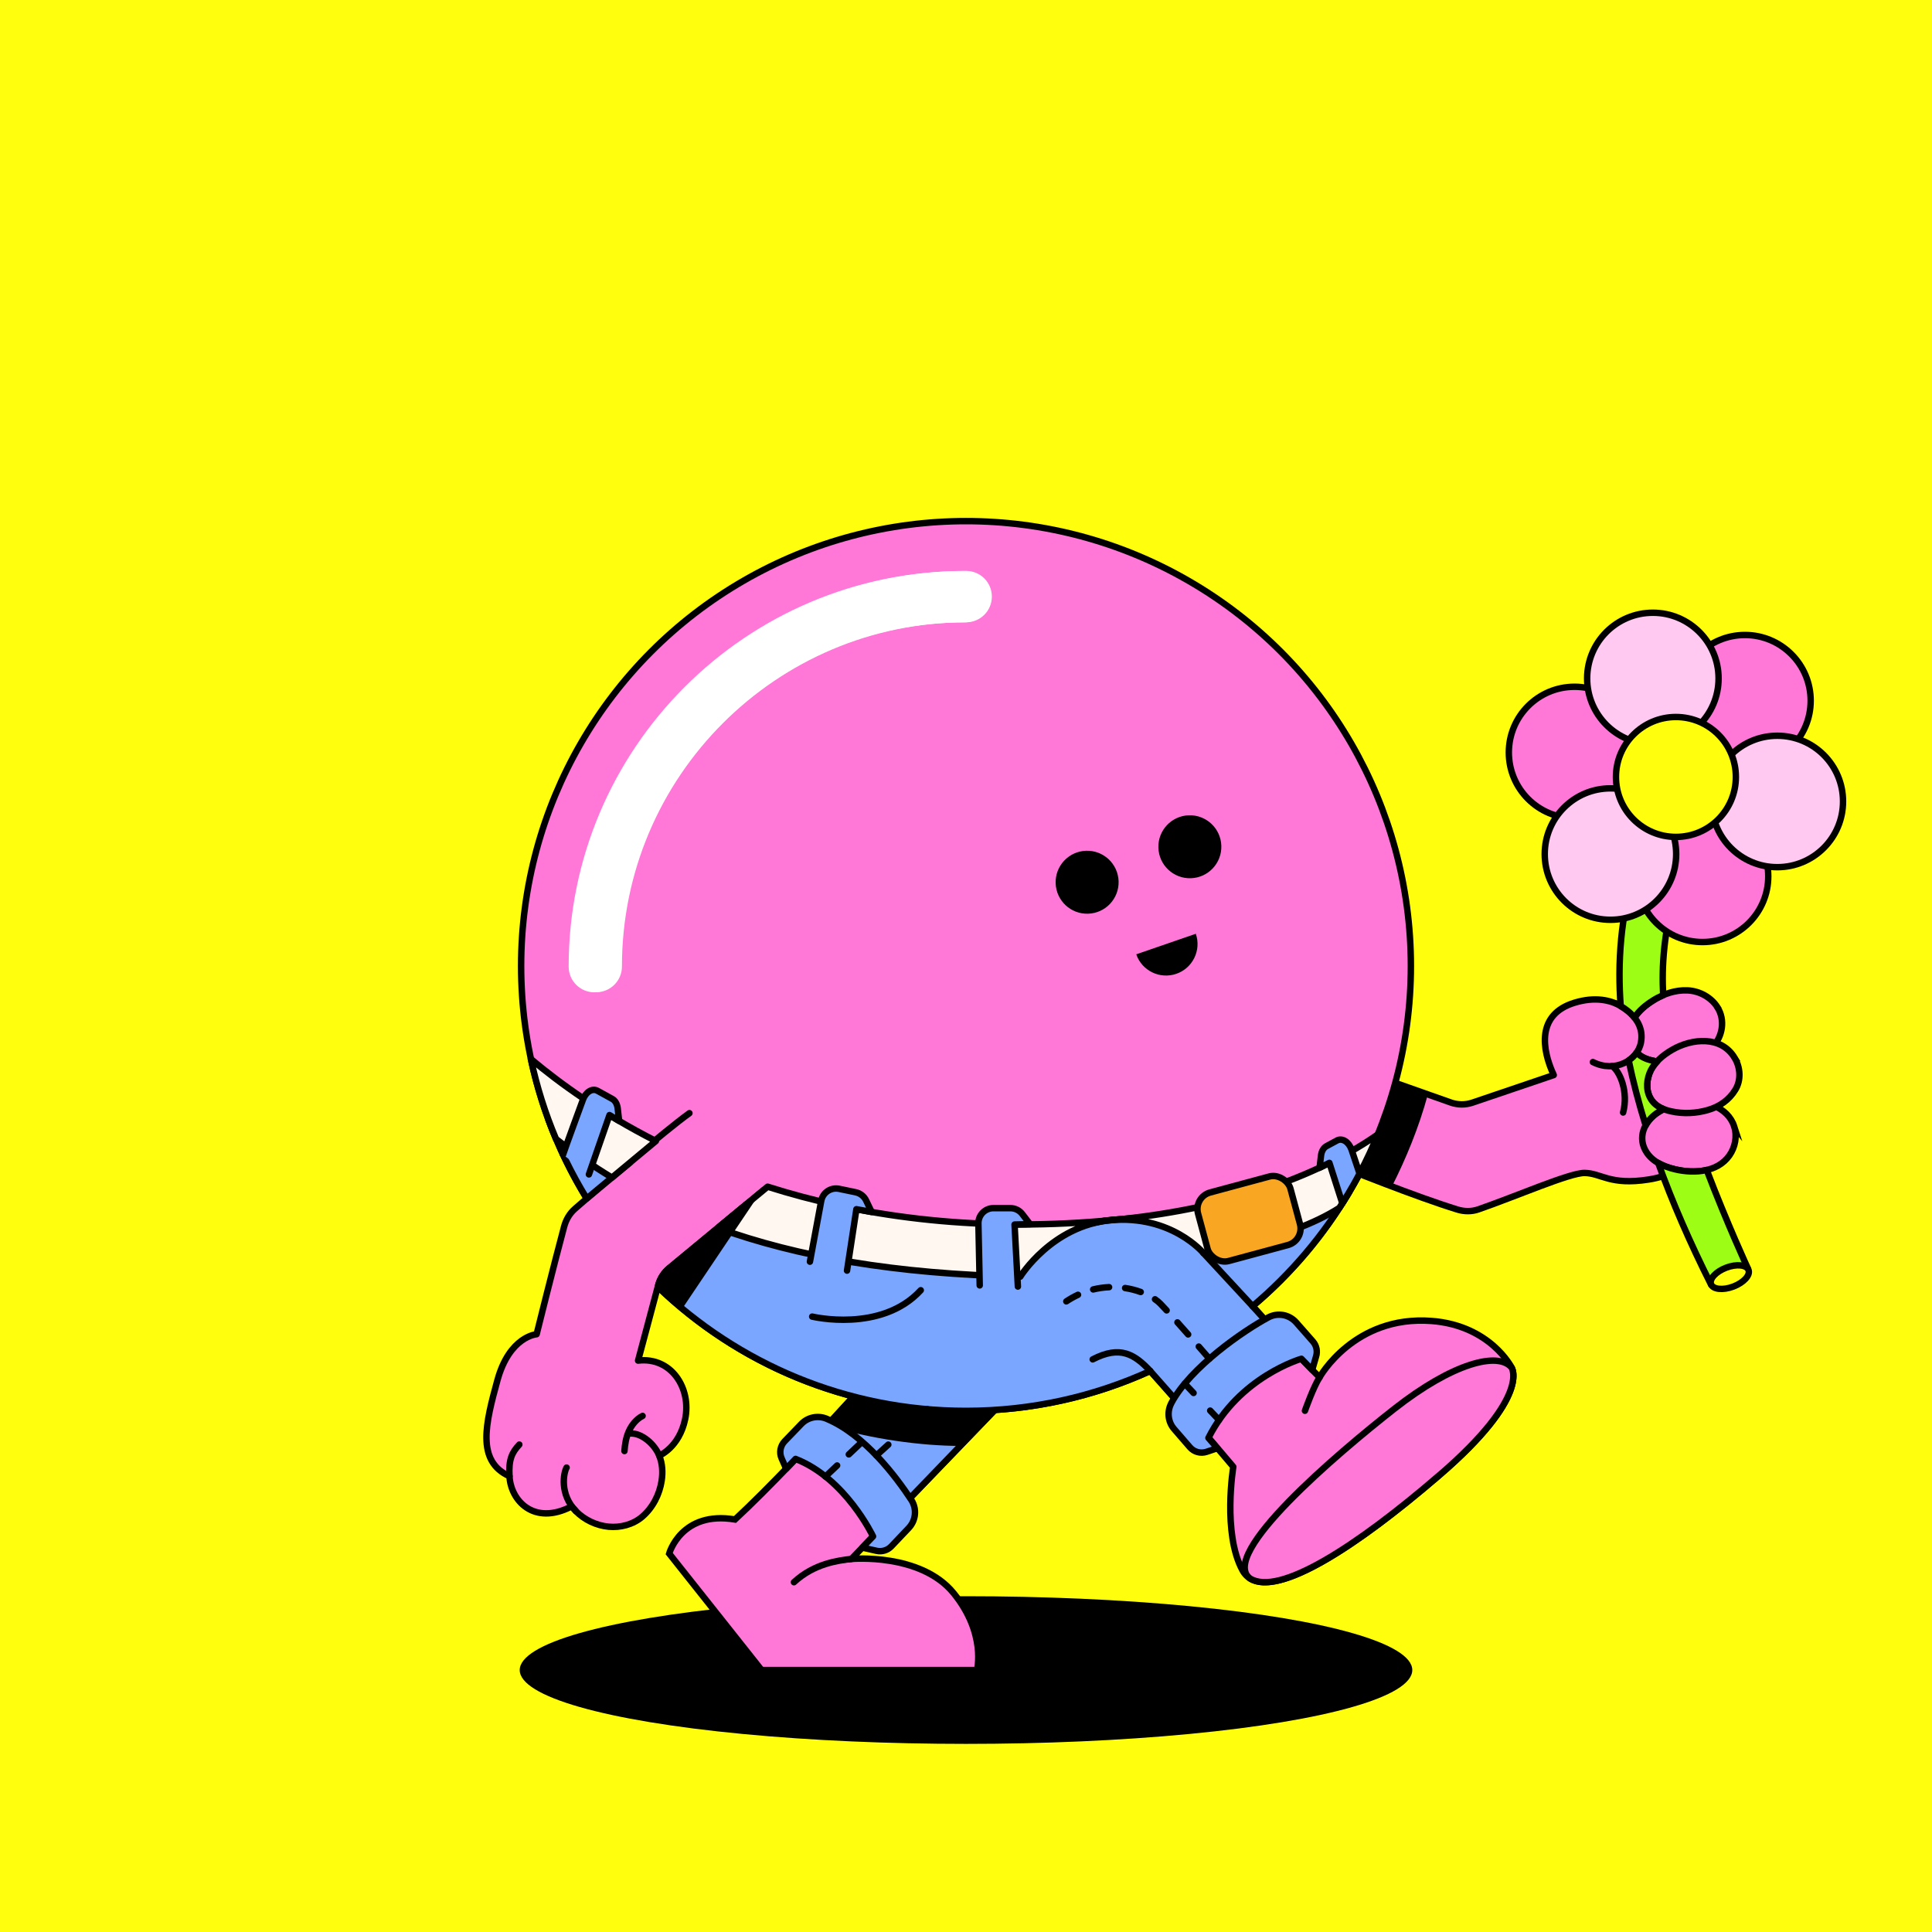 <?xml version="1.0" encoding="UTF-8"?>
<svg xmlns="http://www.w3.org/2000/svg" viewBox="0 0 600 600">
<rect x="0" y="0" width="600" height="600" fill="#333333" stroke="none"/>
<svg id="uuid-2ebc4e2e-813a-485c-9454-52c68b62da26" data-name="BACKGROUND" xmlns="http://www.w3.org/2000/svg" viewBox="0 0 600 600"><defs><style>
      .uuid-eb841eac-0e7b-47b1-8e78-e5724f1a9b43 {
        fill: #ffff0d;
      }
    </style></defs><rect class="uuid-eb841eac-0e7b-47b1-8e78-e5724f1a9b43" x="-1" y="-1" width="602" height="602"/></svg>
<svg id="uuid-f93a7132-06a1-47b1-a2b4-c77f0728fad5" data-name="BODY" xmlns="http://www.w3.org/2000/svg" viewBox="0 0 600 600"><defs><style>
      .uuid-82287df5-6e35-4d66-8626-4bcb7eb53383 {
        fill: #fff;
      }

      .uuid-f691cc19-eed2-4361-aa82-a86e6caf5410, .uuid-516df90e-beab-48b6-8588-feebfcfe5d61, .uuid-54ede7df-6fa7-4365-a011-4ce7326aa7be, .uuid-3ebb8b96-d2bc-4434-b638-264e68acdf77, .uuid-608d99e6-bfbc-497c-9aff-848f8a7e71be {
        stroke: #000;
        stroke-width: 2px;
      }

      .uuid-f691cc19-eed2-4361-aa82-a86e6caf5410, .uuid-516df90e-beab-48b6-8588-feebfcfe5d61, .uuid-3ebb8b96-d2bc-4434-b638-264e68acdf77, .uuid-608d99e6-bfbc-497c-9aff-848f8a7e71be {
        fill: #ff78d8;
      }

      .uuid-f691cc19-eed2-4361-aa82-a86e6caf5410, .uuid-3ebb8b96-d2bc-4434-b638-264e68acdf77 {
        stroke-miterlimit: 10;
      }

      .uuid-516df90e-beab-48b6-8588-feebfcfe5d61, .uuid-54ede7df-6fa7-4365-a011-4ce7326aa7be, .uuid-3ebb8b96-d2bc-4434-b638-264e68acdf77 {
        stroke-linecap: round;
      }

      .uuid-516df90e-beab-48b6-8588-feebfcfe5d61, .uuid-54ede7df-6fa7-4365-a011-4ce7326aa7be, .uuid-608d99e6-bfbc-497c-9aff-848f8a7e71be {
        stroke-linejoin: round;
      }

      .uuid-54ede7df-6fa7-4365-a011-4ce7326aa7be {
        fill: none;
      }
    </style></defs><ellipse cx="300" cy="518.65" rx="138.6" ry="22.93"/><g><path class="uuid-f691cc19-eed2-4361-aa82-a86e6caf5410" d="m319.36,427.14c-1.16,1.05-54.95,57-54.95,57,0,0,21.51-1.95,31.74,10.62,10.23,12.57,7.26,23.89,7.26,23.89h-66.9s-28.69-36.17-28.69-36.17c0,0,3.74-13.4,20.44-10.59,20.9-19.38,55.52-59.13,55.52-59.13l35.59,14.38Z"/><path d="m283.78,412.76l31.28,12.64-3.24,9.5c-2.93,3.03-9.76,10.12-13.64,14.14-11.92,0-27.98-2.13-41.33-6.37,13.95-15.1,26.93-29.92,26.93-29.92Z"/></g><g><path class="uuid-516df90e-beab-48b6-8588-feebfcfe5d61" d="m409.81,359.6c9.2,3.77,29.89,12.05,42.79,16.03,2.11.65,4.41.69,6.5-.04,11.79-4.08,28.47-11.39,33.03-11.32,5.25.08,7.8,3.93,19.88,2.04,13.36-2.1,22.43-11.99,20.93-23.3-4.21-43.28-25.18-26.79-25.18-26.79,0,0-5.84-8.75-18.76-4.82-11.83,3.6-10.2,14.44-6.47,22.47l-25.29,8.58c-2.14.72-4.45.71-6.59-.02l-35.7-12.61"/><path class="uuid-3ebb8b96-d2bc-4434-b638-264e68acdf77" d="m533.36,312.82c2.5,3.94,1.62,9.14-1.57,12.4-2.47,2.53-5.88,3.88-9.32,4.4-2.8.43-5.7.42-8.49-.08-2.14-.39-4.29-1.1-5.79-2.75-1.66-1.83-2.27-4.46-1.98-6.87.51-4.17,3.84-7.14,7.22-9.26,3.17-1.98,6.86-3.26,10.64-3.09,3.8.18,7.36,2.19,9.3,5.24Z"/><path class="uuid-3ebb8b96-d2bc-4434-b638-264e68acdf77" d="m538.57,349.84c.97,3.03.32,6.43-1.5,9.01-3.77,5.33-11.17,5.65-16.96,4.27-3.31-.79-6.69-2.21-8.67-5.13-3.13-4.61-.82-9.79,3.48-12.56,2.58-1.66,5.61-2.67,8.63-3.14,5.73-.89,13.1,1.51,15.03,7.56Z"/><path class="uuid-3ebb8b96-d2bc-4434-b638-264e68acdf77" d="m538.71,328.53c1.8,2.99,2.06,6.89.22,9.9-1.95,3.2-4.94,5.25-8.49,6.28-3.66,1.07-7.64,1.27-11.4.44-2.25-.5-4.53-1.38-5.96-3.28-1.86-2.47-1.89-5.68-.85-8.49,1.2-3.24,4.17-5.69,7.09-7.37,6.15-3.56,15.21-4.43,19.39,2.52Z"/><path class="uuid-3ebb8b96-d2bc-4434-b638-264e68acdf77" d="m501.85,311.68s9.27,3.84,7.77,12.02c-1.04,5.68-8.17,9.55-14.94,6.13"/><path class="uuid-54ede7df-6fa7-4365-a011-4ce7326aa7be" d="m500.67,331.08c2.41,1.63,5.11,8.04,3.4,14.42"/><path d="m443.44,339.88c-2.88,10.58-6.94,20.23-11.17,28.59-10.17-3.78-21.16-9.53-27-11.93l11.83-26.02,26.35,9.36Z"/></g><g><circle class="uuid-f691cc19-eed2-4361-aa82-a86e6caf5410" cx="300" cy="300" r="138.16"/><path class="uuid-82287df5-6e35-4d66-8626-4bcb7eb53383" d="m184.58,308.17c-4.41,0-7.98-3.57-7.98-7.98,0-67.74,55.11-122.86,122.86-122.86,4.41,0,7.98,3.57,7.98,7.98s-3.57,7.98-7.98,7.98c-58.94,0-106.9,47.95-106.9,106.9,0,4.41-3.57,7.98-7.98,7.98Z"/></g><path class="uuid-54ede7df-6fa7-4365-a011-4ce7326aa7be" d="m264.41,484.14c-4.06.49-11.49,1.36-17.85,7.23"/><path class="uuid-82287df5-6e35-4d66-8626-4bcb7eb53383" d="m185.17,308.14c-4.41,0-7.98-3.57-7.98-7.98,0-67.74,55.11-122.86,122.86-122.86,4.41,0,7.98,3.57,7.98,7.98s-3.57,7.98-7.98,7.98c-58.94,0-106.9,47.95-106.9,106.9,0,4.41-3.57,7.98-7.98,7.98Z"/><path d="m203.75,397.46l34.2-27.46-24.86,36.3c-6.73-5.1-3.66-2.61-9.34-8.83Z"/><path class="uuid-608d99e6-bfbc-497c-9aff-848f8a7e71be" d="m323.72,387.31c19.14-13.4,39.15-11.3,55.52,7.36,19.6,22.35,30.57,33.06,30.57,33.06,0,0,10.74-19.34,34.77-17.5,18.26,1.4,24.84,14.43,24.84,14.43,0,0,6.21,8.82-22.45,33.5-28.66,24.68-54.93,40.92-61.14,29.46-6.21-11.46-2.82-32.1-2.82-32.1,0,0-22.02-26.09-27.94-32.01-6.79-6.79-15.71-1.36-15.71-1.36"/><path class="uuid-f691cc19-eed2-4361-aa82-a86e6caf5410" d="m446.97,458.17c-25.89,22.29-49.82,37.69-58.79,32.02-9.77-7.44,26.84-38.54,44.88-52.7,18.04-14.16,32.17-17.82,36.36-12.81,0,0,6.21,8.82-22.45,33.5Z"/><path class="uuid-54ede7df-6fa7-4365-a011-4ce7326aa7be" d="m409.81,427.74c-1.89,2.86-4.55,10.38-4.55,10.38"/><g><path class="uuid-516df90e-beab-48b6-8588-feebfcfe5d61" d="m214.11,345.7c-8.05,5.83-25.34,20.79-35.52,29.67-1.67,1.45-2.82,3.41-3.39,5.55-3.14,11.67-8.55,33.44-8.55,33.44,0,0-8.42.58-12.19,14.35-3.64,13.3-6.64,25.06,3.77,29.75.35,7.47,7.51,15.45,19.2,9.41.14-.06,1.32,1.32,1.44,1.45,2.64,2.7,6.36,4.45,10.13,4.81,3.65.36,7.61-.67,10.43-3.08,3.29-2.81,5.4-6.94,6.05-11.2.4-2.61.26-5.31-.75-7.78,0,0,6.2-2.51,8.05-11.34,1.99-9.49-4.22-19.42-14.62-18.18l6.17-23.11c.51-2.2,1.74-4.16,3.49-5.59l29.38-24.3"/><path class="uuid-54ede7df-6fa7-4365-a011-4ce7326aa7be" d="m204.73,452.06c-1.37-3.47-5.39-7.08-9-6.88"/><path class="uuid-54ede7df-6fa7-4365-a011-4ce7326aa7be" d="m178.86,469.3c-5.16-5.27-3.82-11.97-2.9-13.54"/><path class="uuid-54ede7df-6fa7-4365-a011-4ce7326aa7be" d="m158.22,458.45c-.27-5.22.73-7.32,3.06-9.83"/><path class="uuid-54ede7df-6fa7-4365-a011-4ce7326aa7be" d="m193.93,450.63c.14-2.07.48-4.16,1.32-6.06.85-1.95,2.36-3.88,4.31-4.85"/></g></svg>
<svg id="uuid-d5dd65a7-b2b1-4e4f-8af0-4691195114d0" data-name="BODY" xmlns="http://www.w3.org/2000/svg" viewBox="0 0 600 600"><circle cx="369.54" cy="262.94" r="9.78" transform="translate(-8.58 12.49) rotate(-1.91)"/><path d="m352.87,296.37c1.76,5.11,7.33,7.82,12.44,6.06,5.11-1.76,7.82-7.33,6.06-12.44"/><circle cx="337.63" cy="273.96" r="9.78" transform="translate(-8.96 11.43) rotate(-1.91)"/></svg>
<svg id="uuid-95b5227d-2769-4238-a500-dd358444bba0" data-name="BODY" xmlns="http://www.w3.org/2000/svg" viewBox="0 0 600 600"><defs><style>
      .uuid-254d1ac9-1134-416c-b624-beaaa8dc301f {
        fill: #7aa6ff;
      }

      .uuid-254d1ac9-1134-416c-b624-beaaa8dc301f, .uuid-428efed7-69bb-4902-ba4b-68e9e234b259, .uuid-a3189951-741a-4377-bc06-daef984417cb {
        stroke-width: 2px;
      }

      .uuid-254d1ac9-1134-416c-b624-beaaa8dc301f, .uuid-428efed7-69bb-4902-ba4b-68e9e234b259, .uuid-a3189951-741a-4377-bc06-daef984417cb, .uuid-15b1d1c2-0816-4703-a22f-7fb2bc142205 {
        stroke: #000;
        stroke-linecap: round;
        stroke-linejoin: round;
      }

      .uuid-428efed7-69bb-4902-ba4b-68e9e234b259 {
        fill: #fff7f0;
      }

      .uuid-a3189951-741a-4377-bc06-daef984417cb {
        fill: none;
      }

      .uuid-15b1d1c2-0816-4703-a22f-7fb2bc142205 {
        fill: #f9a723;
        stroke-width: 2px;
      }
    </style></defs><g id="uuid-35c559f7-0283-4aa7-9b92-d34f2741af7b" data-name="uuid-605b41a0-aa5b-46b1-a8cc-7a7388354e5f"><g><g><path class="uuid-254d1ac9-1134-416c-b624-beaaa8dc301f" d="m265.06,433.71l-12.83,13.93,24.11,24.11,32.61-33.86s-9.11-3.01-21.05-4.93c-11.93-1.92-22.84.76-22.84.76h0Z"/><path d="m283.78,412.76l31.28,12.64-3.24,9.5c-2.93,3.03-9.76,10.12-13.64,14.14-11.92,0-27.98-2.13-41.33-6.37,13.95-15.1,26.93-29.92,26.93-29.92h0Z"/><path class="uuid-254d1ac9-1134-416c-b624-beaaa8dc301f" d="m256.75,440.63c11.72,4.9,21.56,18.02,26.25,25.16,1.8,2.74,1.48,6.36-.78,8.74l-5.4,5.69c-1.18,1.24-2.92,1.77-4.59,1.4l-4.44-1,3.34-3.48s-8.51-18.01-24.06-24.06l-2.92,3.05-1.41-3.2c-.8-1.8-.42-3.91.94-5.33l5.18-5.38c2.04-2.12,5.18-2.73,7.89-1.6h0Z"/></g><g><path class="uuid-254d1ac9-1134-416c-b624-beaaa8dc301f" d="m195.72,360.99c-9.29-4.19-17.84-8.74-25.47-13.44,3.18,8.66,7.21,16.91,11.97,24.66l13.5-11.22h0Z"/><path class="uuid-254d1ac9-1134-416c-b624-beaaa8dc301f" d="m418.95,370.3c-24.03,7.71-48.97,5.83-75.98,8.83-39.41,8.01-77.99,4.3-111.27-5.07l-23.9,19.76c-1.62,1.34-2.78,3.14-3.33,5.17l-.18.65c24.83,23.86,58.55,38.52,95.7,38.52,20.42,0,39.8-4.45,57.24-12.4,0,0-.01.03-.01.03l10.9,12.33,27.36-25.36-6.48-7.1s-.02,0-.02,0c11.86-10,22.01-21.95,29.96-35.36h0Z"/></g><g><path class="uuid-428efed7-69bb-4902-ba4b-68e9e234b259" d="m203.69,354.36c-17.08-8.69-30-18.05-38.83-25.49,1.83,8.61,4.46,16.91,7.81,24.84,5.47,4.27,11.23,8.27,17.37,12l13.65-11.35Z"/><path class="uuid-428efed7-69bb-4902-ba4b-68e9e234b259" d="m342.98,379.13c-41.76,3.6-76.57-1.71-104.59-10.59l-15.49,12.81c24.69,8.91,54.95,14.31,93.96,15.13,0,0,9.76-15.82,28.03-17.52,18.89-1.76,28.81,10.15,28.81,10.15,0,0,26.43-3.81,42.25-13.99,4.66-7.17,8.68-14.8,11.96-22.81-22.27,15.48-52.65,24.04-84.93,26.82h0Z"/></g><path class="uuid-254d1ac9-1134-416c-b624-beaaa8dc301f" d="m363.75,435.78c5.95-11.23,22.62-22.64,30.16-26.66,2.9-1.55,6.47-.89,8.64,1.58l5.18,5.89c1.13,1.29,1.5,3.07.98,4.7l-1.2,4.15-3.35-3.46s-19.28,5.51-28.87,24.58l2.77,3.19-3.32,1.12c-1.87.63-3.93.07-5.22-1.43l-4.89-5.65c-1.93-2.23-2.25-5.4-.87-8.01h0Z"/><path class="uuid-254d1ac9-1134-416c-b624-beaaa8dc301f" d="m251.53,391.83l3.51-18.9c.48-2.58,2.98-4.26,5.55-3.73l5.12,1.06c1.43.3,2.64,1.24,3.27,2.56l1.72,3.58-4.74-.87-2.91,19.07"/><path class="uuid-254d1ac9-1134-416c-b624-beaaa8dc301f" d="m304.26,399.19l-.41-19.21c-.06-2.62,2.06-4.78,4.68-4.78h5.23c1.46,0,2.84.67,3.72,1.83l2.42,3.15-4.82.11,1.03,19.26"/><path class="uuid-254d1ac9-1134-416c-b624-beaaa8dc301f" d="m416.88,373.71l-4.03-12.57-3.04,1.52.44-3.75c.16-1.38.79-2.47,1.7-2.96l3.26-1.76c1.64-.88,3.68.41,4.53,2.87,0,0,1.79,5.26,2.48,7.39-2.03,4.03-5.35,9.26-5.35,9.26h0Z"/><path class="uuid-254d1ac9-1134-416c-b624-beaaa8dc301f" d="m182.89,364.72l6.4-18.43,2.98,1.81-.44-3.87c-.16-1.38-.79-2.47-1.7-2.96l-4.6-2.53c-1.64-.88-3.68.41-4.53,2.87,0,0-5.46,14.85-6.15,16.97"/><rect class="uuid-15b1d1c2-0816-4703-a22f-7fb2bc142205" x="373.04" y="367.45" width="29.72" height="22.05" rx="5.33" ry="5.33" transform="translate(-85.21 114.14) rotate(-15.1)"/><g><path class="uuid-a3189951-741a-4377-bc06-daef984417cb" d="m252.23,408.88s21.46,5.16,33.72-8.19"/><g><path d="m378.59,441.98c-.27,0-.53-.11-.73-.31l-2.75-2.91c-.38-.4-.36-1.03.04-1.41.4-.38,1.03-.36,1.41.04l2.75,2.91c.38.4.36,1.03-.04,1.41-.19.18-.44.27-.69.27h0Z"/><path d="m370.68,433.6c-.27,0-.53-.11-.73-.31l-2.75-2.91c-.38-.4-.36-1.03.04-1.41s1.03-.36,1.41.04l2.75,2.91c.38.4.36,1.03-.04,1.41-.19.18-.44.27-.69.27h0Z"/></g><path d="m375.6,422.97c-.28,0-.56-.12-.76-.34,0,0-1.36-1.57-3.3-3.78-.36-.42-.32-1.05.09-1.41.42-.36,1.05-.32,1.41.09,1.94,2.21,3.3,3.78,3.3,3.78.36.42.32,1.05-.1,1.41-.19.16-.42.25-.66.25h0Zm-6.61-7.55c-.28,0-.55-.11-.75-.34-1.1-1.24-2.23-2.52-3.32-3.74-.37-.41-.33-1.04.08-1.41.41-.37,1.04-.33,1.41.08,1.09,1.22,2.23,2.51,3.33,3.75.37.41.33,1.05-.09,1.41-.19.17-.43.25-.66.25h0Zm-6.68-7.47c-.27,0-.54-.11-.74-.32-.76-.83-1.41-1.53-1.91-2.04-.41-.43-.93-.85-1.53-1.27-.45-.31-.57-.94-.25-1.39.31-.45.94-.57,1.39-.25.71.49,1.32,1,1.82,1.52.51.52,1.18,1.24,1.95,2.08.37.41.35,1.04-.06,1.41-.19.18-.43.26-.68.26h0Zm-31.16-2.79c-.32,0-.64-.16-.83-.45-.31-.46-.18-1.08.28-1.39,1.21-.81,2.48-1.52,3.76-2.12.5-.23,1.1-.02,1.33.48.23.5.02,1.1-.48,1.33-1.19.56-2.37,1.22-3.5,1.97-.17.11-.36.17-.55.17h0Zm23.1-2.92c-.11,0-.23-.02-.34-.06-1.48-.54-3.04-.94-4.64-1.18-.55-.08-.92-.59-.84-1.14.08-.55.59-.92,1.14-.84,1.73.26,3.43.69,5.03,1.28.52.19.79.76.6,1.28-.15.41-.53.66-.94.66h0Zm-14.76-.79c-.45,0-.86-.31-.97-.76-.13-.54.2-1.08.73-1.21,1.68-.41,3.41-.66,5.14-.74.55-.02,1.02.4,1.04.96s-.4,1.02-.96,1.04c-1.6.07-3.2.3-4.75.68-.08.02-.16.03-.24.03h0Z"/><path d="m272.16,453c-.27,0-.54-.11-.74-.33-.37-.41-.34-1.04.07-1.41l3.71-3.36c.41-.37,1.04-.34,1.41.07.37.41.34,1.04-.07,1.41l-3.71,3.36c-.19.17-.43.26-.67.26h0Zm7.41-6.71c-.27,0-.54-.11-.74-.33-.37-.41-.34-1.04.07-1.41l3.71-3.36c.41-.37,1.04-.34,1.41.07.37.41.34,1.04-.07,1.41l-3.71,3.36c-.19.17-.43.26-.67.26h0Zm7.41-6.71c-.27,0-.54-.11-.74-.33-.37-.41-.34-1.04.07-1.41l1.02-.93c.41-.37,1.04-.34,1.41.07.37.41.34,1.04-.07,1.41l-1.02.93c-.19.17-.43.26-.67.26h0Z"/><path d="m256.35,459.55c-.26,0-.53-.1-.73-.31-.38-.4-.36-1.03.04-1.41l3.63-3.44c.4-.38,1.03-.36,1.41.04.38.4.36,1.03-.04,1.41l-3.63,3.44c-.19.18-.44.27-.69.27h0Zm7.26-6.88c-.26,0-.53-.1-.73-.31-.38-.4-.36-1.03.04-1.41l3.63-3.44c.4-.38,1.03-.36,1.41.04.38.4.36,1.03-.04,1.41l-3.63,3.44c-.19.18-.44.27-.69.27h0Z"/><path class="uuid-a3189951-741a-4377-bc06-daef984417cb" d="m357.23,425.79c-4.86-5.22-9.35-8.05-17.88-3.63"/><line class="uuid-a3189951-741a-4377-bc06-daef984417cb" x1="373.7" y1="389.11" x2="389.02" y2="405.66"/></g><path d="m236.76,369.41l-24.81,36.89c-6.13-4.65-8.2-5.86-6.62-10.11-.38-.43,31.43-26.78,31.43-26.78h0Z"/></g></g></svg>
<svg id="uuid-667667c6-5500-4e66-a051-8aa827520612" data-name="BACKGROUND" xmlns="http://www.w3.org/2000/svg" viewBox="0 0 600 600"><defs><style>
      .uuid-d1c9b27c-b60a-4714-9d52-5f3abc1d85bb {
        stroke-miterlimit: 10;
      }

      .uuid-d1c9b27c-b60a-4714-9d52-5f3abc1d85bb, .uuid-c526f57f-7669-4064-8ba7-f5f98fc3f8cb, .uuid-44a872ce-82b9-4e50-80d6-8d32a9c47d8e, .uuid-8a39786c-d255-4ac5-ba56-3e5abbbba2ea, .uuid-e17c025c-9590-4c4d-b4c1-51f8ee68e844 {
        stroke: #000;
        stroke-width: 2px;
      }

      .uuid-d1c9b27c-b60a-4714-9d52-5f3abc1d85bb, .uuid-44a872ce-82b9-4e50-80d6-8d32a9c47d8e {
        fill: #ffff0d;
      }

      .uuid-c526f57f-7669-4064-8ba7-f5f98fc3f8cb {
        fill: #ffc9f1;
      }

      .uuid-c526f57f-7669-4064-8ba7-f5f98fc3f8cb, .uuid-44a872ce-82b9-4e50-80d6-8d32a9c47d8e, .uuid-8a39786c-d255-4ac5-ba56-3e5abbbba2ea, .uuid-e17c025c-9590-4c4d-b4c1-51f8ee68e844 {
        stroke-linejoin: round;
      }

      .uuid-8a39786c-d255-4ac5-ba56-3e5abbbba2ea {
        fill: #ff78d8;
      }

      .uuid-e17c025c-9590-4c4d-b4c1-51f8ee68e844 {
        fill: #9dfd14;
      }
    </style></defs><path class="uuid-e17c025c-9590-4c4d-b4c1-51f8ee68e844" d="m513.09,341.88c-1.86-2.47-1.89-5.68-.85-8.49.52-1.4,1.38-2.65,2.42-3.75-.22-.03-.45-.05-.67-.09-2.1-.38-4.21-1.08-5.7-2.67-.65.95-1.5,1.78-2.49,2.45,1.35,6.48,3.11,13.22,5.27,20.18.87-1.6,2.22-3.01,3.87-4.07.56-.36,1.14-.68,1.74-.98-1.39-.55-2.66-1.35-3.57-2.56Z"/><g><path class="uuid-e17c025c-9590-4c4d-b4c1-51f8ee68e844" d="m530.03,363.35c-3.23.76-6.81.52-9.92-.23-1.77-.42-3.55-1.04-5.14-1.95,4.38,12.12,9.87,24.8,16.45,37.85l11.42-5.04s-6.45-13.95-12.81-30.63Z"/><path class="uuid-e17c025c-9590-4c4d-b4c1-51f8ee68e844" d="m507.61,316.05c1.39-2.23,3.59-3.99,5.81-5.38.98-.62,2.02-1.15,3.1-1.61-.51-9.02.17-19.4,3.94-33.21-4.87-.59-9.25-2.96-12.44-6.47-4.85,14.83-5.7,30.1-4.7,43.07,1.21.7,2.92,1.89,4.29,3.6Z"/><path class="uuid-d1c9b27c-b60a-4714-9d52-5f3abc1d85bb" d="m543.02,394.41c.61,1.62-1.5,3.92-4.71,5.14-3.21,1.22-6.32.9-6.93-.72s1.49-3.92,4.71-5.14c3.21-1.22,6.32-.9,6.93.72Z"/><circle class="uuid-8a39786c-d255-4ac5-ba56-3e5abbbba2ea" cx="528.74" cy="272.15" r="20.41"/><circle class="uuid-8a39786c-d255-4ac5-ba56-3e5abbbba2ea" cx="541.91" cy="217.61" r="20.41"/><circle class="uuid-8a39786c-d255-4ac5-ba56-3e5abbbba2ea" cx="488.99" cy="233.69" r="20.41"/><circle class="uuid-c526f57f-7669-4064-8ba7-f5f98fc3f8cb" cx="551.96" cy="248.9" r="20.41"/><circle class="uuid-c526f57f-7669-4064-8ba7-f5f98fc3f8cb" cx="513.31" cy="210.7" r="20.41"/><circle class="uuid-c526f57f-7669-4064-8ba7-f5f98fc3f8cb" cx="500.14" cy="265.24" r="20.41"/><circle class="uuid-44a872ce-82b9-4e50-80d6-8d32a9c47d8e" cx="520.47" cy="241.29" r="18.62"/></g></svg>
</svg>